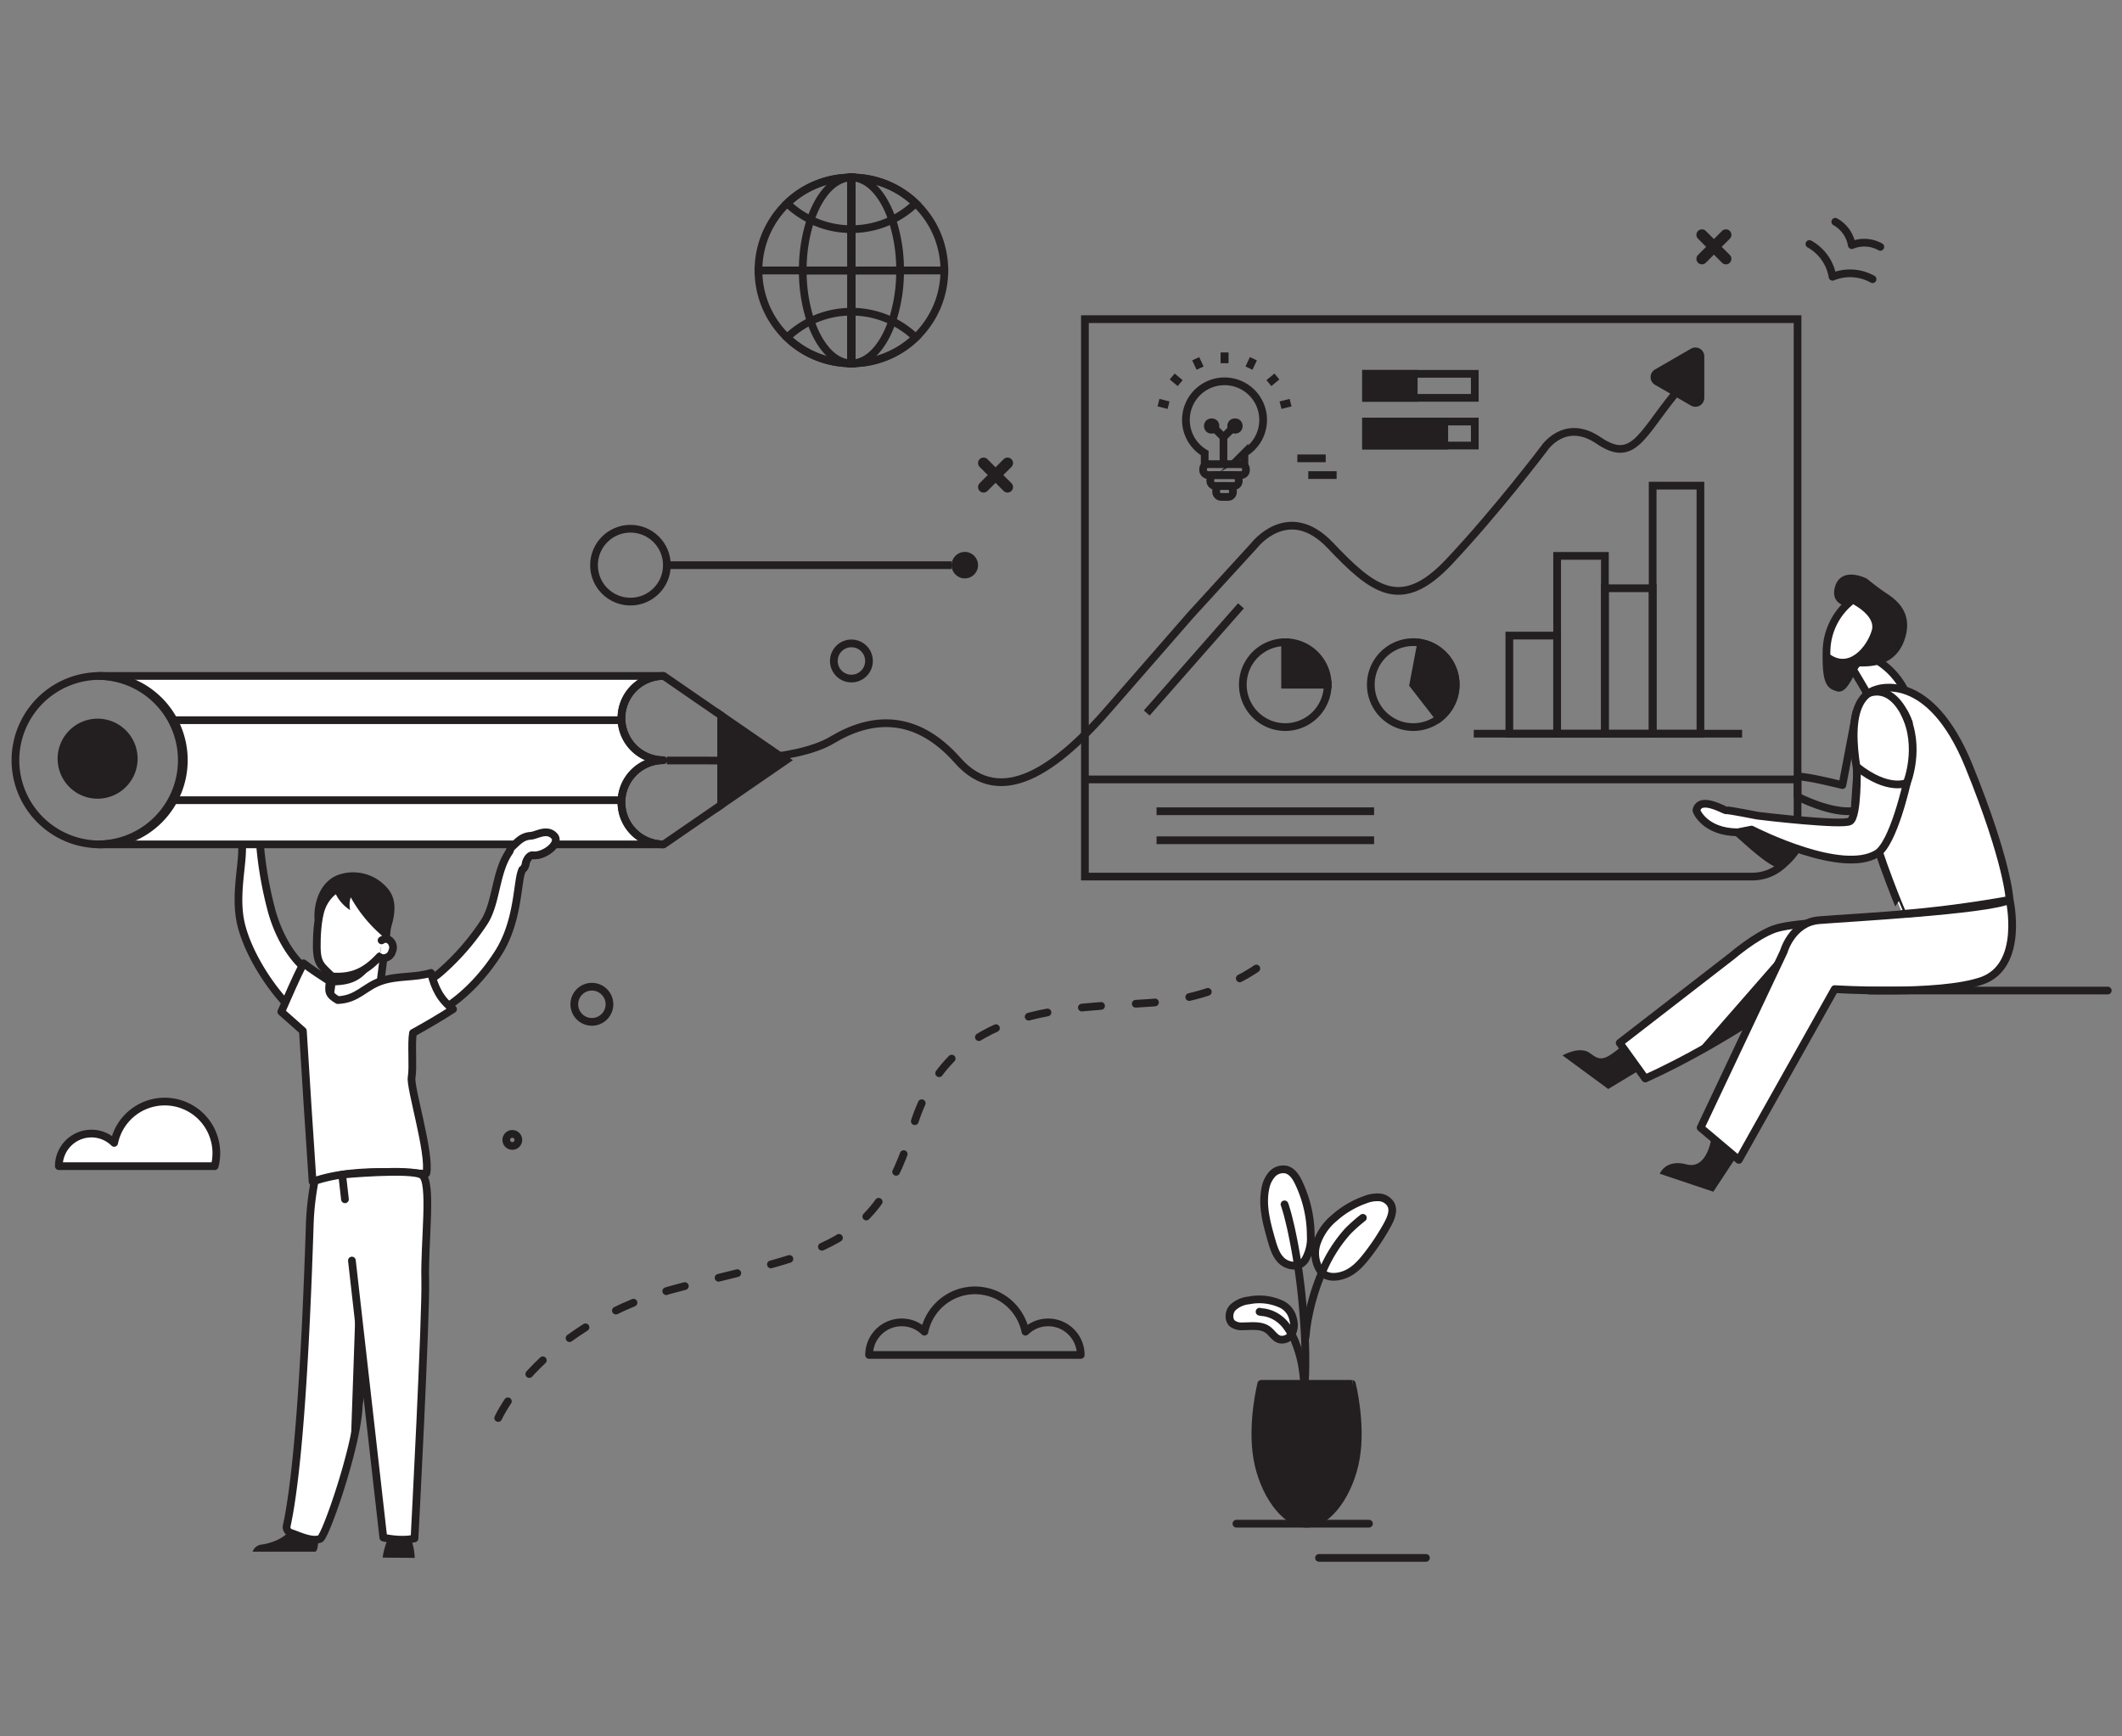 <svg xmlns="http://www.w3.org/2000/svg" xmlns:xlink="http://www.w3.org/1999/xlink" width="550" height="450" viewBox="0 0 550 450">
  <rect x="0" y="0" width="550" height="450" fill="#808080" stroke="none"/>
  <defs>
    <clipPath id="clip-path">
      <rect id="Rectangle_1443" data-name="Rectangle 1443" width="550" height="450" transform="translate(1039 4512)" fill="#ffe2e2" opacity="0.74"/>
    </clipPath>
  </defs>
  <g id="Services_img_3" transform="translate(-1039 -4512)" clip-path="url(#clip-path)">
    <rect id="Rectangle_1189" data-name="Rectangle 1189" width="586" height="584" transform="translate(1021 4445)" fill="none"/>
    <g id="Group_1106" data-name="Group 1106" transform="translate(1043 4558)">
      <circle id="Ellipse_165" data-name="Ellipse 165" cx="4.557" cy="4.557" r="4.557" transform="translate(212.121 120.74)" fill="none" stroke="#231f20" stroke-miterlimit="10" stroke-width="2"/>
      <circle id="Ellipse_166" data-name="Ellipse 166" cx="1.568" cy="1.568" r="1.568" transform="translate(127.218 247.85)" fill="none" stroke="#231f20" stroke-miterlimit="10" stroke-width="2"/>
      <circle id="Ellipse_167" data-name="Ellipse 167" cx="4.557" cy="4.557" r="4.557" transform="translate(144.852 209.714)" fill="none" stroke="#231f20" stroke-miterlimit="10" stroke-width="2"/>
      <path id="Path_1553" data-name="Path 1553" d="M-3089.4,957.537a1.432,1.432,0,0,1,0,2.02,1.416,1.416,0,0,1-1.007.418,1.415,1.415,0,0,1-1.007-.418l-2.1-2.1-2.1,2.1a1.43,1.43,0,0,1-2.018,0,1.432,1.432,0,0,1,0-2.02l2.1-2.1-2.1-2.1a1.425,1.425,0,0,1,0-2.014,1.431,1.431,0,0,1,2.018,0l2.1,2.1,2.1-2.1a1.426,1.426,0,0,1,2.014,0,1.408,1.408,0,0,1,.418,1.007,1.41,1.41,0,0,1-.418,1.007l-2.1,2.1Z" transform="translate(3347.55 -878.322)" fill="#231f20"/>
      <path id="Path_1554" data-name="Path 1554" d="M-2924.836,905.263a1.43,1.43,0,0,1,0,2.018,1.407,1.407,0,0,1-1.007.418,1.413,1.413,0,0,1-1.007-.418l-2.1-2.1-2.1,2.1a1.43,1.43,0,0,1-2.018,0,1.429,1.429,0,0,1,0-2.018l2.1-2.1-2.1-2.1a1.423,1.423,0,0,1,0-2.014,1.43,1.43,0,0,1,2.018,0l2.1,2.1,2.1-2.1a1.425,1.425,0,0,1,2.014,0,1.4,1.4,0,0,1,.419,1.007,1.4,1.4,0,0,1-.419,1.007l-2.1,2.1Z" transform="translate(3369.179 -885.193)" fill="#231f20"/>
      <g id="Group_1090" data-name="Group 1090" transform="translate(192.594)">
        <path id="Path_1555" data-name="Path 1555" d="M-3124.26,886.754v24.084h-24.084a24.017,24.017,0,0,1,7.42-17.39,23.979,23.979,0,0,1,16.339-6.687C-3124.479,886.754-3124.367,886.754-3124.26,886.754Z" transform="translate(3148.344 -886.754)" fill="none" stroke="#231f20" stroke-miterlimit="10" stroke-width="2"/>
        <path id="Path_1556" data-name="Path 1556" d="M-3125.123,886.754v13.387a23.953,23.953,0,0,1-10.57-2.439,24.081,24.081,0,0,1-6.093-4.254,23.979,23.979,0,0,1,16.339-6.687C-3125.341,886.754-3125.229,886.754-3125.123,886.754Z" transform="translate(3149.206 -886.754)" fill="none" stroke="#231f20" stroke-miterlimit="10" stroke-width="2"/>
        <path id="Path_1557" data-name="Path 1557" d="M-3125.593,886.754v24.084H-3138.2a41.111,41.111,0,0,1,2.041-13.136c2.195-6.431,5.955-10.735,10.246-10.941C-3125.812,886.754-3125.7,886.754-3125.593,886.754Z" transform="translate(3149.677 -886.754)" fill="none" stroke="#231f20" stroke-miterlimit="10" stroke-width="2"/>
        <path id="Path_1558" data-name="Path 1558" d="M-3127.058,886.754v24.084h24.084a24.021,24.021,0,0,0-7.419-17.39,23.984,23.984,0,0,0-16.339-6.687C-3126.839,886.754-3126.952,886.754-3127.058,886.754Z" transform="translate(3151.142 -886.754)" fill="none" stroke="#231f20" stroke-miterlimit="10" stroke-width="2"/>
        <path id="Path_1559" data-name="Path 1559" d="M-3127.058,886.754v13.387a23.961,23.961,0,0,0,10.572-2.439,24.114,24.114,0,0,0,6.093-4.254,23.984,23.984,0,0,0-16.339-6.687C-3126.839,886.754-3126.952,886.754-3127.058,886.754Z" transform="translate(3151.142 -886.754)" fill="none" stroke="#231f20" stroke-miterlimit="10" stroke-width="2"/>
        <path id="Path_1560" data-name="Path 1560" d="M-3127.058,886.754v24.084h12.611a41.12,41.12,0,0,0-2.039-13.136c-2.2-6.431-5.956-10.735-10.246-10.941C-3126.839,886.754-3126.952,886.754-3127.058,886.754Z" transform="translate(3151.142 -886.754)" fill="none" stroke="#231f20" stroke-miterlimit="10" stroke-width="2"/>
        <path id="Path_1561" data-name="Path 1561" d="M-3124.26,932.124V908.04h-24.084a24.016,24.016,0,0,0,7.42,17.39,23.973,23.973,0,0,0,16.339,6.687C-3124.479,932.124-3124.367,932.124-3124.26,932.124Z" transform="translate(3148.344 -883.956)" fill="none" stroke="#231f20" stroke-miterlimit="10" stroke-width="2"/>
        <path id="Path_1562" data-name="Path 1562" d="M-3125.123,930.881V917.494a23.94,23.94,0,0,0-10.57,2.44,24.08,24.08,0,0,0-6.093,4.253,23.974,23.974,0,0,0,16.339,6.687C-3125.341,930.881-3125.229,930.881-3125.123,930.881Z" transform="translate(3149.206 -882.714)" fill="none" stroke="#231f20" stroke-miterlimit="10" stroke-width="2"/>
        <path id="Path_1563" data-name="Path 1563" d="M-3125.593,932.124V908.04H-3138.2a41.117,41.117,0,0,0,2.041,13.137c2.195,6.43,5.955,10.734,10.246,10.94C-3125.812,932.124-3125.7,932.124-3125.593,932.124Z" transform="translate(3149.677 -883.956)" fill="none" stroke="#231f20" stroke-miterlimit="10" stroke-width="2"/>
        <path id="Path_1564" data-name="Path 1564" d="M-3127.058,932.124V908.04h24.084a24.02,24.02,0,0,1-7.419,17.39,23.978,23.978,0,0,1-16.339,6.687C-3126.839,932.124-3126.952,932.124-3127.058,932.124Z" transform="translate(3151.142 -883.956)" fill="none" stroke="#231f20" stroke-miterlimit="10" stroke-width="2"/>
        <path id="Path_1565" data-name="Path 1565" d="M-3127.058,930.881V917.494a23.947,23.947,0,0,1,10.572,2.44,24.114,24.114,0,0,1,6.093,4.253,23.979,23.979,0,0,1-16.339,6.687C-3126.839,930.881-3126.952,930.881-3127.058,930.881Z" transform="translate(3151.142 -882.714)" fill="none" stroke="#231f20" stroke-miterlimit="10" stroke-width="2"/>
        <path id="Path_1566" data-name="Path 1566" d="M-3127.058,932.124V908.04h12.611a41.126,41.126,0,0,1-2.039,13.137c-2.2,6.43-5.956,10.734-10.246,10.94C-3126.839,932.124-3126.952,932.124-3127.058,932.124Z" transform="translate(3151.142 -883.956)" fill="none" stroke="#231f20" stroke-miterlimit="10" stroke-width="2"/>
      </g>
      <circle id="Ellipse_168" data-name="Ellipse 168" cx="9.446" cy="9.446" r="9.446" transform="translate(149.96 91.021)" fill="none" stroke="#231f20" stroke-miterlimit="10" stroke-width="2"/>
      <circle id="Ellipse_169" data-name="Ellipse 169" cx="3.434" cy="3.434" r="3.434" transform="translate(242.632 97.033)" fill="#231f20"/>
      <line id="Line_138" data-name="Line 138" x2="73.779" transform="translate(168.853 100.467)" fill="none" stroke="#231f20" stroke-miterlimit="10" stroke-width="2"/>
      <line id="Line_139" data-name="Line 139" x2="184.7" transform="translate(277.2 155.995)" fill="none" stroke="#231f20" stroke-miterlimit="10" stroke-width="2"/>
      <path id="Path_1567" data-name="Path 1567" d="M-2892.47,1060.369a11.656,11.656,0,0,1-8.112,3.292h-172.986V919.2h184.707v132.74a11.838,11.838,0,0,1-.135,1.8" transform="translate(3350.767 -882.49)" fill="none" stroke="#231f20" stroke-miterlimit="10" stroke-width="2"/>
      <path id="Path_1568" data-name="Path 1568" d="M-3169.327,1031.309h10.6s22.346.605,32.246-5.335,21.5-7.162,32.529,5.329,25.458,2.648,39.883-14.211l20.46-23.458,16.437-17.979s8.831-11.628,19.769-.124,18.292,17.537,30.738,4.337,24.7-29.417,24.7-29.417,5.28-8.108,14.143-2.074,11.018-1.283,19.611-11.88" transform="translate(3338.181 -880.216)" fill="none" stroke="#231f20" stroke-miterlimit="10" stroke-width="2"/>
      <path id="Path_1569" data-name="Path 1569" d="M-2933.509,926l-9.33,5.387a2.3,2.3,0,0,0,0,3.976l9.33,5.387a2.3,2.3,0,0,0,3.443-1.988V927.989A2.3,2.3,0,0,0-2933.509,926Z" transform="translate(3367.799 -881.636)" fill="#231f20"/>
      <g id="Group_1091" data-name="Group 1091" transform="translate(303.379 52.82)">
        <rect id="Rectangle_1268" data-name="Rectangle 1268" width="11.102" height="2.829" rx="1.25" transform="translate(4.458 21.471)" fill="none" stroke="#231f20" stroke-miterlimit="10" stroke-width="2"/>
        <rect id="Rectangle_1269" data-name="Rectangle 1269" width="7.378" height="2.829" rx="1.25" transform="translate(6.32 24.3)" fill="none" stroke="#231f20" stroke-miterlimit="10" stroke-width="2"/>
        <rect id="Rectangle_1270" data-name="Rectangle 1270" width="4.361" height="2.829" rx="1.25" transform="translate(7.828 27.128)" fill="none" stroke="#231f20" stroke-miterlimit="10" stroke-width="2"/>
        <path id="Path_1570" data-name="Path 1570" d="M-3035.259,955.216l-.021-3.188a9.975,9.975,0,0,0,4.865-8.588,10,10,0,0,0-10-10,10.007,10.007,0,0,0-10.013,10,9.976,9.976,0,0,0,4.865,8.588v3.428" transform="translate(3050.429 -933.438)" fill="none" stroke="#231f20" stroke-miterlimit="10" stroke-width="2"/>
        <line id="Line_140" data-name="Line 140" y2="6.977" transform="translate(9.737 14.494)" fill="none" stroke="#231f20" stroke-miterlimit="10" stroke-width="2"/>
        <path id="Path_1571" data-name="Path 1571" d="M-3044.105,943.967l2.581,2.581,2.429-2.429" transform="translate(3051.26 -932.054)" fill="none" stroke="#231f20" stroke-miterlimit="10" stroke-width="2"/>
        <circle id="Ellipse_170" data-name="Ellipse 170" cx="0.984" cy="0.984" r="0.984" transform="translate(5.683 10.604)" fill="none" stroke="#231f20" stroke-miterlimit="10" stroke-width="2"/>
        <circle id="Ellipse_171" data-name="Ellipse 171" cx="0.984" cy="0.984" r="0.984" transform="translate(11.729 10.604)" fill="none" stroke="#231f20" stroke-miterlimit="10" stroke-width="2"/>
      </g>
      <g id="Group_1092" data-name="Group 1092" transform="translate(296.271 45.392)">
        <line id="Line_141" data-name="Line 141" y1="2.687" transform="translate(17.117)" fill="none" stroke="#231f20" stroke-miterlimit="10" stroke-width="2"/>
        <line id="Line_142" data-name="Line 142" x1="1.146" y1="2.431" transform="translate(9.639 1.573)" fill="none" stroke="#231f20" stroke-miterlimit="10" stroke-width="2"/>
        <line id="Line_143" data-name="Line 143" x1="2.072" y1="1.711" transform="translate(3.546 6.184)" fill="none" stroke="#231f20" stroke-miterlimit="10" stroke-width="2"/>
        <line id="Line_144" data-name="Line 144" x1="2.604" y1="0.664" transform="translate(0 12.952)" fill="none" stroke="#231f20" stroke-miterlimit="10" stroke-width="2"/>
      </g>
      <g id="Group_1093" data-name="Group 1093" transform="translate(313.386 45.392)">
        <line id="Line_145" data-name="Line 145" y1="2.687" transform="translate(0)" fill="none" stroke="#231f20" stroke-miterlimit="10" stroke-width="2"/>
        <line id="Line_146" data-name="Line 146" y1="2.431" x2="1.146" transform="translate(6.332 1.573)" fill="none" stroke="#231f20" stroke-miterlimit="10" stroke-width="2"/>
        <line id="Line_147" data-name="Line 147" y1="1.711" x2="2.072" transform="translate(11.498 6.184)" fill="none" stroke="#231f20" stroke-miterlimit="10" stroke-width="2"/>
        <line id="Line_148" data-name="Line 148" y1="0.664" x2="2.604" transform="translate(14.513 12.952)" fill="none" stroke="#231f20" stroke-miterlimit="10" stroke-width="2"/>
      </g>
      <line id="Line_149" data-name="Line 149" y1="27.776" x2="24.42" transform="translate(293.222 111.006)" fill="none" stroke="#231f20" stroke-miterlimit="10" stroke-width="2"/>
      <path id="Path_1572" data-name="Path 1572" d="M-2907.6,901.989a11.964,11.964,0,0,1,5.994,8.49,11.96,11.96,0,0,1,10.374.629" transform="translate(3372.582 -884.752)" fill="none" stroke="#231f20" stroke-linecap="round" stroke-linejoin="round" stroke-width="2"/>
      <path id="Path_1573" data-name="Path 1573" d="M-2901.673,896.9a8.527,8.527,0,0,1,4.273,6.051,8.525,8.525,0,0,1,7.394.448" transform="translate(3373.361 -885.421)" fill="none" stroke="#231f20" stroke-linecap="round" stroke-linejoin="round" stroke-width="2"/>
      <path id="Path_1574" data-name="Path 1574" d="M-3267.8,1111.786a13.263,13.263,0,0,1-.431,3.369h-40.391a8.447,8.447,0,0,1,8.446-8.446,8.378,8.378,0,0,1,5.894,2.412,13.381,13.381,0,0,1,13.11-10.708A13.372,13.372,0,0,1-3267.8,1111.786Z" transform="translate(3319.873 -858.934)" fill="#fff" stroke="#231f20" stroke-linecap="round" stroke-linejoin="round" stroke-width="2"/>
      <path id="Path_1575" data-name="Path 1575" d="M-3068.154,1158.4h-54.852a8.441,8.441,0,0,1,8.441-8.441,8.356,8.356,0,0,1,5.861,2.376l.034.034a13.426,13.426,0,0,1,10.273-10.409c.351-.079.7-.136,1.052-.181a4.923,4.923,0,0,1,.588-.068,3.208,3.208,0,0,1,.464-.034c.215-.011.419-.023.634-.023h.158c.215,0,.419.011.634.023a3.2,3.2,0,0,1,.464.034,5.4,5.4,0,0,1,.6.068c.192.023.385.057.577.091.34.057.668.136,1,.215a13.558,13.558,0,0,1,1.912.645,13.419,13.419,0,0,1,7.83,9.64l.034-.034a8.376,8.376,0,0,1,5.861-2.376A8.441,8.441,0,0,1-3068.154,1158.4Z" transform="translate(3344.269 -853.25)" fill="none" stroke="#231f20" stroke-linecap="round" stroke-linejoin="round" stroke-width="2"/>
      <path id="Path_1576" data-name="Path 1576" d="M-3207.975,1184.911s11.1-24.814,47.705-34.016,50.265-9.812,59.853-41.563,39.831-30.465,61.708-32.033,32.419-13.049,32.419-13.049" transform="translate(3333.101 -863.424)" fill="none" stroke="#231f20" stroke-linecap="round" stroke-linejoin="round" stroke-width="2" stroke-dasharray="5 9"/>
      <g id="Group_1094" data-name="Group 1094" transform="translate(377.986 79.859)">
        <rect id="Rectangle_1271" data-name="Rectangle 1271" width="12.382" height="25.423" transform="translate(9.221 38.86)" fill="none" stroke="#231f20" stroke-miterlimit="10" stroke-width="2"/>
        <rect id="Rectangle_1272" data-name="Rectangle 1272" width="12.382" height="46.083" transform="translate(21.603 18.201)" fill="none" stroke="#231f20" stroke-miterlimit="10" stroke-width="2"/>
        <rect id="Rectangle_1273" data-name="Rectangle 1273" width="12.382" height="37.691" transform="translate(33.986 26.592)" fill="none" stroke="#231f20" stroke-miterlimit="10" stroke-width="2"/>
        <rect id="Rectangle_1274" data-name="Rectangle 1274" width="12.382" height="64.283" transform="translate(46.368)" fill="none" stroke="#231f20" stroke-miterlimit="10" stroke-width="2"/>
        <line id="Line_150" data-name="Line 150" x2="69.552" transform="translate(0 64.283)" fill="none" stroke="#231f20" stroke-miterlimit="10" stroke-width="2"/>
      </g>
      <line id="Line_151" data-name="Line 151" x2="7.354" transform="translate(332.257 72.782)" fill="none" stroke="#231f20" stroke-miterlimit="10" stroke-width="2"/>
      <line id="Line_152" data-name="Line 152" x2="7.354" transform="translate(335.085 77.12)" fill="none" stroke="#231f20" stroke-miterlimit="10" stroke-width="2"/>
      <line id="Line_153" data-name="Line 153" x2="56.383" transform="translate(295.768 164.24)" fill="none" stroke="#231f20" stroke-miterlimit="10" stroke-width="2"/>
      <line id="Line_154" data-name="Line 154" x2="56.383" transform="translate(295.768 171.758)" fill="none" stroke="#231f20" stroke-miterlimit="10" stroke-width="2"/>
      <g id="Group_1096" data-name="Group 1096" transform="translate(318.133 120.427)">
        <path id="Path_1577" data-name="Path 1577" d="M-3015.4,1004.2a10.991,10.991,0,0,1-10.994,10.993,11,11,0,0,1-11-10.993,11,11,0,0,1,11-11v11Z" transform="translate(3037.389 -993.19)" fill="none" stroke="#231f20" stroke-miterlimit="10" stroke-width="2"/>
        <path id="Path_1578" data-name="Path 1578" d="M-3016.673,1004.2h-10.994v-11A11,11,0,0,1-3016.673,1004.2Z" transform="translate(3038.667 -993.19)" fill="#231f20" stroke="#231f20" stroke-miterlimit="10" stroke-width="2"/>
        <g id="Group_1095" data-name="Group 1095" transform="translate(33.174)">
          <path id="Path_1579" data-name="Path 1579" d="M-2986.079,1004.2a10.991,10.991,0,0,1-4.255,8.689,10.982,10.982,0,0,1-6.74,2.306,10.993,10.993,0,0,1-11-11,11.007,11.007,0,0,1,11-11.012,9.536,9.536,0,0,1,2.047.212A10.972,10.972,0,0,1-2986.079,1004.2Z" transform="translate(3008.069 -993.191)" fill="none" stroke="#231f20" stroke-miterlimit="10" stroke-width="2"/>
          <path id="Path_1580" data-name="Path 1580" d="M-2987.356,1004.179a10.991,10.991,0,0,1-4.255,8.689l-6.74-8.689,2.047-10.8A10.972,10.972,0,0,1-2987.356,1004.179Z" transform="translate(3009.347 -993.167)" fill="#231f20" stroke="#231f20" stroke-miterlimit="10" stroke-width="2"/>
        </g>
      </g>
      <g id="Group_1097" data-name="Group 1097" transform="translate(350.07 50.881)">
        <rect id="Rectangle_1275" data-name="Rectangle 1275" width="28.183" height="6.223" transform="translate(0 12.364)" fill="none" stroke="#231f20" stroke-miterlimit="10" stroke-width="2"/>
        <rect id="Rectangle_1276" data-name="Rectangle 1276" width="20.267" height="6.223" transform="translate(0 12.364)" fill="#231f20" stroke="#231f20" stroke-miterlimit="10" stroke-width="2"/>
        <rect id="Rectangle_1277" data-name="Rectangle 1277" width="28.183" height="6.223" fill="none" stroke="#231f20" stroke-miterlimit="10" stroke-width="2"/>
        <rect id="Rectangle_1278" data-name="Rectangle 1278" width="12.351" height="6.223" transform="translate(0)" fill="#231f20" stroke="#231f20" stroke-miterlimit="10" stroke-width="2"/>
      </g>
      <g id="Group_1100" data-name="Group 1100" transform="translate(314.663 257.047)">
        <g id="Group_1099" data-name="Group 1099">
          <g id="freepik--Plant--inject-4">
            <path id="Path_1581" data-name="Path 1581" d="M-3021.939,1137.442c-1.59,2.266-4.666,1.514-6.094.125s-2.028-3.39-2.58-5.294c-1.248-4.371-2.505-8.951-1.572-13.4a7.542,7.542,0,0,1,1.714-3.637,3.894,3.894,0,0,1,3.685-1.219c1.551.41,2.523,1.9,3.218,3.38a31.932,31.932,0,0,1,3.133,13.7,11.03,11.03,0,0,1-1.5,6.342" transform="translate(3041.501 -1113.94)" fill="#fff" stroke="#231f20" stroke-linecap="round" stroke-linejoin="round" stroke-width="2"/>
            <g id="Group_1098" data-name="Group 1098" transform="translate(8.993)" opacity="0.2">
              <path id="Path_1582" data-name="Path 1582" d="M-3021.939,1137.442c-1.59,2.266-4.666,1.514-6.094.125s-2.028-3.39-2.58-5.294c-1.248-4.371-2.505-8.951-1.572-13.4a7.542,7.542,0,0,1,1.714-3.637,3.894,3.894,0,0,1,3.685-1.219c1.551.41,2.523,1.9,3.218,3.38a31.932,31.932,0,0,1,3.133,13.7,11.03,11.03,0,0,1-1.5,6.342" transform="translate(3032.509 -1113.94)" fill="#fff" stroke="#231f20" stroke-linecap="round" stroke-linejoin="round" stroke-width="2"/>
            </g>
            <path id="Path_1583" data-name="Path 1583" d="M-3026.855,1145.04a13.689,13.689,0,0,0-8.57-1.048,7.077,7.077,0,0,0-4.208,1.9c-.971,1.048-1.21,3.123-.02,4.132a4.073,4.073,0,0,0,2.657.677c2.257,0,4.761-.419,6.561.951,1.019.772,1.7,2.057,2.933,2.438a2.913,2.913,0,0,0,3.209-1.438,4.954,4.954,0,0,0,.362-3.656A5.579,5.579,0,0,0-3026.855,1145.04Z" transform="translate(3040.456 -1110.025)" fill="#fff" stroke="#231f20" stroke-linecap="round" stroke-linejoin="round" stroke-width="2"/>
            <path id="Path_1584" data-name="Path 1584" d="M-3019.124,1139.857a8.245,8.245,0,0,1-1.276-7.617,14.593,14.593,0,0,1,4.5-6.513,24.008,24.008,0,0,1,8.046-4.761,8.478,8.478,0,0,1,3.618-.61,3.813,3.813,0,0,1,3.038,1.837c.847,1.619,0,3.571-.847,5.171a61.707,61.707,0,0,1-5.294,8.037c-1.591,2.038-3.409,4.046-5.817,4.97s-4.923.809-6.2-.867" transform="translate(3043.037 -1113.098)" fill="#fff" stroke="#231f20" stroke-linecap="round" stroke-linejoin="round" stroke-width="2"/>
            <path id="Path_1585" data-name="Path 1585" d="M-3021.735,1167.32a3.692,3.692,0,0,1-.142-1.028c-.077-.742-.162-1.685-.277-2.808a39.386,39.386,0,0,0-.619-4.114,32.268,32.268,0,0,0-1.5-4.865,17.743,17.743,0,0,0-2.476-4.408,9.256,9.256,0,0,0-3.132-2.572,8.852,8.852,0,0,0-2.647-.828,4.789,4.789,0,0,1-1.029-.151" transform="translate(3041.364 -1109.654)" fill="none" stroke="#231f20" stroke-linecap="round" stroke-linejoin="round" stroke-width="2"/>
            <path id="Path_1586" data-name="Path 1586" d="M-3027.846,1121.963a3,3,0,0,1,.162.447l.4,1.315c.171.561.352,1.266.552,2.085s.438,1.751.656,2.789a154.011,154.011,0,0,1,2.619,16.377c.695,6.437,1.009,12.3,1.029,16.548,0,2.124,0,3.81-.077,5.028,0,.561-.067,1.009-.086,1.371a3.172,3.172,0,0,1-.085.466" transform="translate(3042.114 -1112.885)" fill="none" stroke="#231f20" stroke-linecap="round" stroke-linejoin="round" stroke-width="2"/>
            <path id="Path_1587" data-name="Path 1587" d="M-3008.166,1125.043a42.149,42.149,0,0,0-3.872,3.439,36.708,36.708,0,0,0-6.633,10.52,52.719,52.719,0,0,0-2.339,6.475c-.607,2.027-1.01,3.9-1.319,5.465s-.458,2.869-.561,3.738a8.786,8.786,0,0,1-.167,1.41" transform="translate(3042.743 -1112.48)" fill="none" stroke="#231f20" stroke-linecap="round" stroke-linejoin="round" stroke-width="2"/>
          </g>
          <path id="Path_1588" data-name="Path 1588" d="M-3008.456,1182.243c-1.515,9-7.117,17.068-12.793,17.068s-11.279-8.061-12.794-17.068,1.048-19.172,1.048-19.172h23.492S-3006.941,1173.246-3008.456,1182.243Z" transform="translate(3041.236 -1107.482)" fill="#231f20" stroke="#231f20" stroke-linecap="round" stroke-linejoin="round" stroke-width="2"/>
          <line id="Line_155" data-name="Line 155" x2="34.369" transform="translate(1.802 91.829)" fill="none" stroke="#231f20" stroke-linecap="round" stroke-linejoin="round" stroke-width="2"/>
        </g>
        <line id="Line_156" data-name="Line 156" x2="27.72" transform="translate(23.208 100.694)" fill="none" stroke="#231f20" stroke-linecap="round" stroke-linejoin="round" stroke-width="2"/>
      </g>
      <g id="Group_1104" data-name="Group 1104" transform="translate(0 129.182)">
        <g id="freepik--Character--inject-2" transform="translate(57.811 30.201)">
          <path id="Path_1589" data-name="Path 1589" d="M-3234.437,1203.478a16.836,16.836,0,0,1,1.151-4.312c.8-1.609,5.921-.585,5.921-.585s1.024.877,1.242,4.971Z" transform="translate(3271.812 -1005.194)" fill="#231f20"/>
          <path id="Path_1590" data-name="Path 1590" d="M-3247.953,1202.514c1.2-.733.518-6.208.518-6.208s-5.6-4.481-6.373-1.05-5.322,4.971-7.913,5.391a2.783,2.783,0,0,0-2.514,1.867Z" transform="translate(3267.895 -1005.759)" fill="#231f20"/>
          <path id="Path_1591" data-name="Path 1591" d="M-3237.371,1172.808a25.694,25.694,0,0,0-.412,3.025c-.521,10.158-8.551,33.384-9.986,33.926-2.223.839-5.723-.943-7.553-1.527a1.571,1.571,0,0,1-1.1-1.784c3.977-18.281,5.438-62.156,5.969-77.742a70.719,70.719,0,0,1,1.617-13.272s19.584-5.226,19.7,1.384C-3229.035,1122.667-3235.625,1163.159-3237.371,1172.808Z" transform="translate(3268.917 -1016.338)" fill="#fff" stroke="#231f20" stroke-linecap="round" stroke-linejoin="round" stroke-width="2"/>
          <path id="Path_1592" data-name="Path 1592" d="M-3244.184,1111.057l11.2,98.691s4.546,1.1,8.083.22c0,0,3.031-57.46,2.779-67.108s2.175-25.817-.554-27.6S-3244.184,1111.057-3244.184,1111.057Z" transform="translate(3270.531 -1016.655)" fill="#fff"/>
          <path id="Path_1593" data-name="Path 1593" d="M-3230.681,1061.624c1.358-3.91,2.491-8.555-.748-11.918a11.657,11.657,0,0,0-12.6-3.088c-4.507,1.738-6.289,7.071-6.016,11.542,3.92-.487,7.808-1.15,11.712-1.718C-3235.781,1058.174-3233.275,1059.932-3230.681,1061.624Z" transform="translate(3269.757 -1025.222)" fill="#231f20"/>
          <path id="Path_1594" data-name="Path 1594" d="M-3240.81,1049.521c-3.516-1.179-6.4,2.293-7.441,4.961-1.154,2.961-1.3,7.868-1.282,10.22.037,4.731,1.3,5.009,4.027,7.852-.32,3.438-.974,6.961-1.305,10.457,4.538-1.428,8.468,1.663,13-.269.332-7.69,2.508-19.962,2.731-26.574S-3237.295,1050.7-3240.81,1049.521Z" transform="translate(3269.827 -1024.775)" fill="#fff" stroke="#231f20" stroke-linecap="round" stroke-linejoin="round" stroke-width="2"/>
          <path id="Path_1595" data-name="Path 1595" d="M-3245.6,1070.631a24.483,24.483,0,0,0,8.735-2.042c-2.476,2.808-5.1,3.516-8.754,3.639C-3245.614,1071.7-3245.61,1071.163-3245.6,1070.631Z" transform="translate(3270.342 -1022.237)" fill="#231f20"/>
          <path id="Path_1596" data-name="Path 1596" d="M-3244.478,1064.112" transform="translate(3270.492 -1022.826)" fill="#eb996e"/>
          <path id="Path_1597" data-name="Path 1597" d="M-3248.885,1074.277c-.958,3.8-1.823,7.6-3.045,11.132-6.718-5.833-13.045-15.93-14.877-23.682s.775-16.249.2-21.23c-.462-3.983-.382-2.387-.38-2.406.124-2.606,1.679-4.66,3.251-6.84a1.786,1.786,0,0,1-.768-1.441,14.458,14.458,0,0,0-.191-1.877c1.522.2,2.041-.672,3.762-.133s3.526,3.645,2.927,5.476c-.27.827-.531.743-.751,1.237a2.5,2.5,0,0,1-.618.833c-.975,1.163-2.379,2.222-2.525,3.7-.109,1.105-.293-3.049-.023,1.629a97.867,97.867,0,0,0,2.786,16.6C-3257.692,1063.162-3254.372,1070.3-3248.885,1074.277Z" transform="translate(3267.47 -1027.622)" fill="#fff" stroke="#231f20" stroke-linecap="round" stroke-linejoin="round" stroke-width="2"/>
          <g id="Group_1101" data-name="Group 1101" transform="translate(40.154 10.32)">
            <path id="Path_1598" data-name="Path 1598" d="M-3195.858,1042.693c-.943-.111-1.705,1.342-1.841,2.125a2.393,2.393,0,0,1-.875,1.624c-.013.014.109-.086.063-.037-1.469,2.141-.761,13.015-6.346,21.709s-13.882,16.339-24.565,18.878a32.086,32.086,0,0,1-2.559-3.871c.722-1.931,1.588-3.919,2.1-5.845,4.037-1.66,6.37-1,10.146-4.31a63.425,63.425,0,0,0,11.325-13.03c3.192-5.034,2.847-12.863,6.445-18.092.277-.4.3-.951.668-1.274,1.488-1.3,2.547-2.786,4.924-2.925,1.429-.084,4.12-1.979,6.034-.014S-3192.948,1043.035-3195.858,1042.693Z" transform="translate(3231.98 -1036.744)" fill="#fff" stroke="#231f20" stroke-linecap="round" stroke-linejoin="round" stroke-width="2"/>
          </g>
          <path id="Path_1599" data-name="Path 1599" d="M-3243.021,1076.283c5.132-.226,6.871-3.42,11.184-4.921s8.676-.815,12.969-2.128c1.021,3.967,2.427,6.9,5.729,9.394h0c-3.388,2.187-6.849,4.2-10.387,6.162-.5,2.663.113,8.944-.356,11.508s4.927,19.947,3.81,24.905c-.116.518-17.382-2.22-29.477,2.137-.862-13.023-1.737-26.047-2.514-39.075q-2.807-2.469-5.6-4.956c1.877-4.21,3.649-8.468,5.76-12.567,2.181,1.692,4.484,3.177,6.8,4.674C-3245.432,1074.044-3245.542,1074.806-3243.021,1076.283Z" transform="translate(3268.76 -1022.48)" fill="#fff" stroke="#231f20" stroke-linecap="round" stroke-linejoin="round" stroke-width="2"/>
          <path id="Path_1600" data-name="Path 1600" d="M-3229.385,1095.421" transform="translate(3272.476 -1018.711)" fill="#fff" stroke="#231f20" stroke-linecap="round" stroke-linejoin="round" stroke-width="2"/>
          <path id="Path_1601" data-name="Path 1601" d="M-3246.07,1070.354c5.439.377,8.736-1.3,12.423-5.214" transform="translate(3270.283 -1022.691)" fill="none" stroke="#231f20" stroke-linecap="round" stroke-linejoin="round" stroke-width="2"/>
          <path id="Path_1602" data-name="Path 1602" d="M-3232.661,1062.616a1.555,1.555,0,0,1,1.109-.121c.245-1.17.5-1.731.746-3.043s.453-3.362.676-4.829c-1-.962-2.094-2.154-3-3.1s-1.4-1.979-2.479-2.656-2.775-.464-4.045-.826c-1.76-1.191-5.81-2.612-6.059.309s2.049,5.837,4.337,7.244a6.212,6.212,0,0,1,.151-3.3A36.317,36.317,0,0,0-3232.661,1062.616Z" transform="translate(3270.327 -1025.124)" fill="#231f20"/>
          <path id="Path_1603" data-name="Path 1603" d="M-3235.062,1065.875a1.673,1.673,0,0,0,.407.213,2.338,2.338,0,0,0,2.77-1.737,2.346,2.346,0,0,0-1.083-3.089,1.872,1.872,0,0,0-1.672.272" transform="translate(3271.729 -1023.213)" fill="#fff" stroke="#231f20" stroke-linecap="round" stroke-linejoin="round" stroke-width="2"/>
          <path id="Path_1604" data-name="Path 1604" d="M-3241.194,1137.5l8.144,71.794s4.546,1.1,8.083.22c0,0,3.031-57.46,2.779-67.108s1.868-25.291-.861-27.074-20.672-.108-20.672-.108l.727,6.407" transform="translate(3270.592 -1016.202)" fill="#fff" stroke="#231f20" stroke-linecap="round" stroke-linejoin="round" stroke-width="2"/>
          <path id="Path_1605" data-name="Path 1605" d="M-3240.393,1143.024l-1.413,40.556,2.16-12.361,1.494-8.437Z" transform="translate(3270.843 -1012.454)" fill="#231f20"/>
        </g>
        <g id="Group_1102" data-name="Group 1102">
          <path id="Path_1606" data-name="Path 1606" d="M-3163.965,1033.669a10.91,10.91,0,0,0,10.917,10.907h-146.691a21.818,21.818,0,0,0,21.824-21.814,21.828,21.828,0,0,0-21.824-21.833h146.691a10.919,10.919,0,0,0-10.917,10.917,10.919,10.919,0,0,0,10.917,10.916A10.91,10.91,0,0,0-3163.965,1033.669Z" transform="translate(3321.04 -1000.929)" fill="#fff" stroke="#231f20" stroke-miterlimit="10" stroke-width="2"/>
          <path id="Path_1607" data-name="Path 1607" d="M-3296.742,1000.929a21.833,21.833,0,0,0-21.823,21.833,21.823,21.823,0,0,0,21.823,21.814,21.819,21.819,0,0,0,21.824-21.814A21.828,21.828,0,0,0-3296.742,1000.929Z" transform="translate(3318.565 -1000.929)" fill="none" stroke="#231f20" stroke-miterlimit="10" stroke-width="2"/>
          <path id="Path_1608" data-name="Path 1608" d="M-3288.169,1021.085a10.365,10.365,0,0,1-10.365,10.365,10.365,10.365,0,0,1-10.365-10.365,10.367,10.367,0,0,1,10.365-10.374A10.366,10.366,0,0,1-3288.169,1021.085Z" transform="translate(3319.835 -999.643)" fill="#231f20"/>
          <line id="Line_157" data-name="Line 157" x2="116.564" transform="translate(40.511 11.461)" fill="none" stroke="#231f20" stroke-miterlimit="10" stroke-width="2"/>
          <path id="Path_1609" data-name="Path 1609" d="M-3153.851,1011.212V1034.3l-4.8,3.3-10.135,6.974h-.036a10.91,10.91,0,0,1-10.917-10.907,10.91,10.91,0,0,1,10.917-10.907,10.919,10.919,0,0,1-10.917-10.916,10.919,10.919,0,0,1,10.917-10.917h.036l10.135,6.983Z" transform="translate(3336.813 -1000.929)" fill="none" stroke="#231f20" stroke-linecap="round" stroke-linejoin="round" stroke-width="2"/>
          <path id="Path_1610" data-name="Path 1610" d="M-3140.089,1021.563l-16.77,11.546v-23.092Z" transform="translate(3339.819 -999.735)" fill="#231f20" stroke="#231f20" stroke-miterlimit="10" stroke-width="2"/>
        </g>
        <line id="Line_158" data-name="Line 158" x2="116.564" transform="translate(40.511 32.196)" fill="none" stroke="#231f20" stroke-miterlimit="10" stroke-width="2"/>
        <g id="Group_1103" data-name="Group 1103" transform="translate(127.981 40.522)">
          <path id="Path_1611" data-name="Path 1611" d="M-3205.451,1041.845c.277-.4.3-.951.668-1.274,1.488-1.3,2.547-2.786,4.924-2.925,1.429-.084,4.12-1.979,6.034-.014s-2.61,5.4-5.52,5.061c-.943-.111-1.705,1.342-1.841,2.125a2.393,2.393,0,0,1-.875,1.624c-.013.014.109-.086.063-.037" transform="translate(3205.451 -1036.744)" fill="#fff" stroke="#231f20" stroke-linecap="round" stroke-linejoin="round" stroke-width="2"/>
        </g>
      </g>
      <g id="Group_1105" data-name="Group 1105" transform="translate(400.984 103.912)">
        <path id="Path_1612" data-name="Path 1612" d="M-2895.081,1009.26l-3.609,18.863s-8.8-2.244-11.633-2.244v5.214s8.746,4.583,14.789,3.682l.836-12.217Z" transform="translate(2971.24 -974.564)" fill="none" stroke="#231f20" stroke-linecap="round" stroke-linejoin="round" stroke-width="2"/>
        <path id="Path_1613" data-name="Path 1613" d="M-2903.779,1073.75s-19.217,14.4-40.648,24.112l-6.642-9.228,29.167-22.573s5.932-5.081,10.706-6.876,18.485-1.991,18.485-1.991Z" transform="translate(2965.884 -968.264)" fill="#fff" stroke="#231f20" stroke-linecap="round" stroke-linejoin="round" stroke-width="2"/>
        <path id="Path_1614" data-name="Path 1614" d="M-2952.309,1096.829l-11.854-8.709s4.493-2.584,7.127-.578,3.626,2.064,8.28-1.835l4.507,6.26Z" transform="translate(2964.163 -964.516)" fill="#231f20"/>
        <path id="Path_1615" data-name="Path 1615" d="M-2884.248,1005.175a19.2,19.2,0,0,0-6.653-7.422c-4.659-2.985-7.861.218-6.551,2.33s3.574,6.037,3.574,6.037" transform="translate(2972.893 -976.236)" fill="#fff" stroke="#231f20" stroke-linecap="round" stroke-linejoin="round" stroke-width="2"/>
        <path id="Path_1616" data-name="Path 1616" d="M-2852.433,1052.212s3.882,17.081-7.182,20.964-38.163,2.168-38.163,2.168l-24.846,44.257-9.9-8.347,21.546-45.616s2.135-7.57,9.124-8.153S-2858.024,1054.943-2852.433,1052.212Z" transform="translate(2968.322 -968.918)" fill="#fff" stroke="#231f20" stroke-linecap="round" stroke-linejoin="round" stroke-width="2"/>
        <path id="Path_1617" data-name="Path 1617" d="M-2928,1120.713l-13.878-4.658s1.455-3.882,6.939-2.427,6.49-7.109,6.49-7.109l6.3,5.312Z" transform="translate(2967.093 -961.781)" fill="#231f20"/>
        <path id="Path_1618" data-name="Path 1618" d="M-2891.5,1004.056s13.685-5.241,23.876,19.8,10.579,34.746,10.579,34.746-13.557,2.558-27.747,3.642C-2884.789,1062.244-2908.093,1008.714-2891.5,1004.056Z" transform="translate(2972.93 -975.308)" fill="#fff" stroke="#231f20" stroke-linecap="round" stroke-linejoin="round" stroke-width="2"/>
        <path id="Path_1619" data-name="Path 1619" d="M-2894.638,1005.252s6.556-4.133,11.118,7.319" transform="translate(2973.302 -975.186)" fill="none" stroke="#231f20" stroke-linecap="round" stroke-linejoin="round" stroke-width="2"/>
        <path id="Path_1620" data-name="Path 1620" d="M-2897.713,984.777a16.993,16.993,0,0,0-5.969,12.763c-.146,8.4,1.068,8.744,2.985,9.347s4-6.387,5.41-6.484,8.3.729,10.774-5.968-1.966-9.682-4.367-11.283-4.86-3.64-4.86-3.64-5.405-2.766-6.715,1.31S-2897.713,984.777-2897.713,984.777Z" transform="translate(2972.111 -978.595)" fill="#fff" stroke="#231f20" stroke-linecap="round" stroke-linejoin="round" stroke-width="2"/>
        <path id="Path_1621" data-name="Path 1621" d="M-2903.667,997.54c-.686,4.129,1.068,8.744,2.985,9.347s4-6.387,5.41-6.484,8.3.729,10.773-5.968-1.965-9.682-4.367-11.283-4.859-3.64-4.859-3.64-5.405-2.766-6.715,1.31,2.742,3.956,2.742,3.956,6.939,3.178,5.775,7.255S-2898.086,1002.683-2903.667,997.54Z" transform="translate(2972.095 -978.595)" fill="#231f20"/>
        <path id="Path_1622" data-name="Path 1622" d="M-2910.793,1064.079l-23.135,26.481,14.763-8.757Z" transform="translate(2968.137 -967.359)" fill="#231f20"/>
        <path id="Path_1623" data-name="Path 1623" d="M-2878.936,1025.9s-4.8,2.32-12.969-4.158c0,0,.32,12.929-1.792,14.107-2.038,1.137-22.024-1.2-24.007-1.456h0s-7.63-1.527-8.052-1.381c-.4.139-6.755-3.88-7.725-.05-.077.3,2.251,5.7,10.684,5.751l3.593-.708h0c1.969.984,23.382,11.671,32.481,6.259C-2882.442,1041.713-2878.936,1025.9-2878.936,1025.9Z" transform="translate(2968.196 -972.924)" fill="#fff" stroke="#231f20" stroke-linecap="round" stroke-linejoin="round" stroke-width="2"/>
        <path id="Path_1624" data-name="Path 1624" d="M-2885.2,1027.51s3.777-9.307-.615-18.051" transform="translate(2974.461 -974.538)" fill="none" stroke="#231f20" stroke-linecap="round" stroke-linejoin="round" stroke-width="2"/>
      </g>
      <line id="Line_159" data-name="Line 159" x2="61.831" transform="translate(480.475 210.709)" fill="none" stroke="#231f20" stroke-linecap="round" stroke-miterlimit="10" stroke-width="2"/>
      <path id="Path_1625" data-name="Path 1625" d="M-2909.353,1041.725a17.186,17.186,0,0,1-2.906,3.134c-1.651,1.331-8.848-5.413-10.759-7.076l2.977-.586Z" transform="translate(3370.555 -866.98)" fill="#231f20" stroke="#231f20" stroke-miterlimit="10" stroke-width="2"/>
    </g>
  </g>
</svg>
